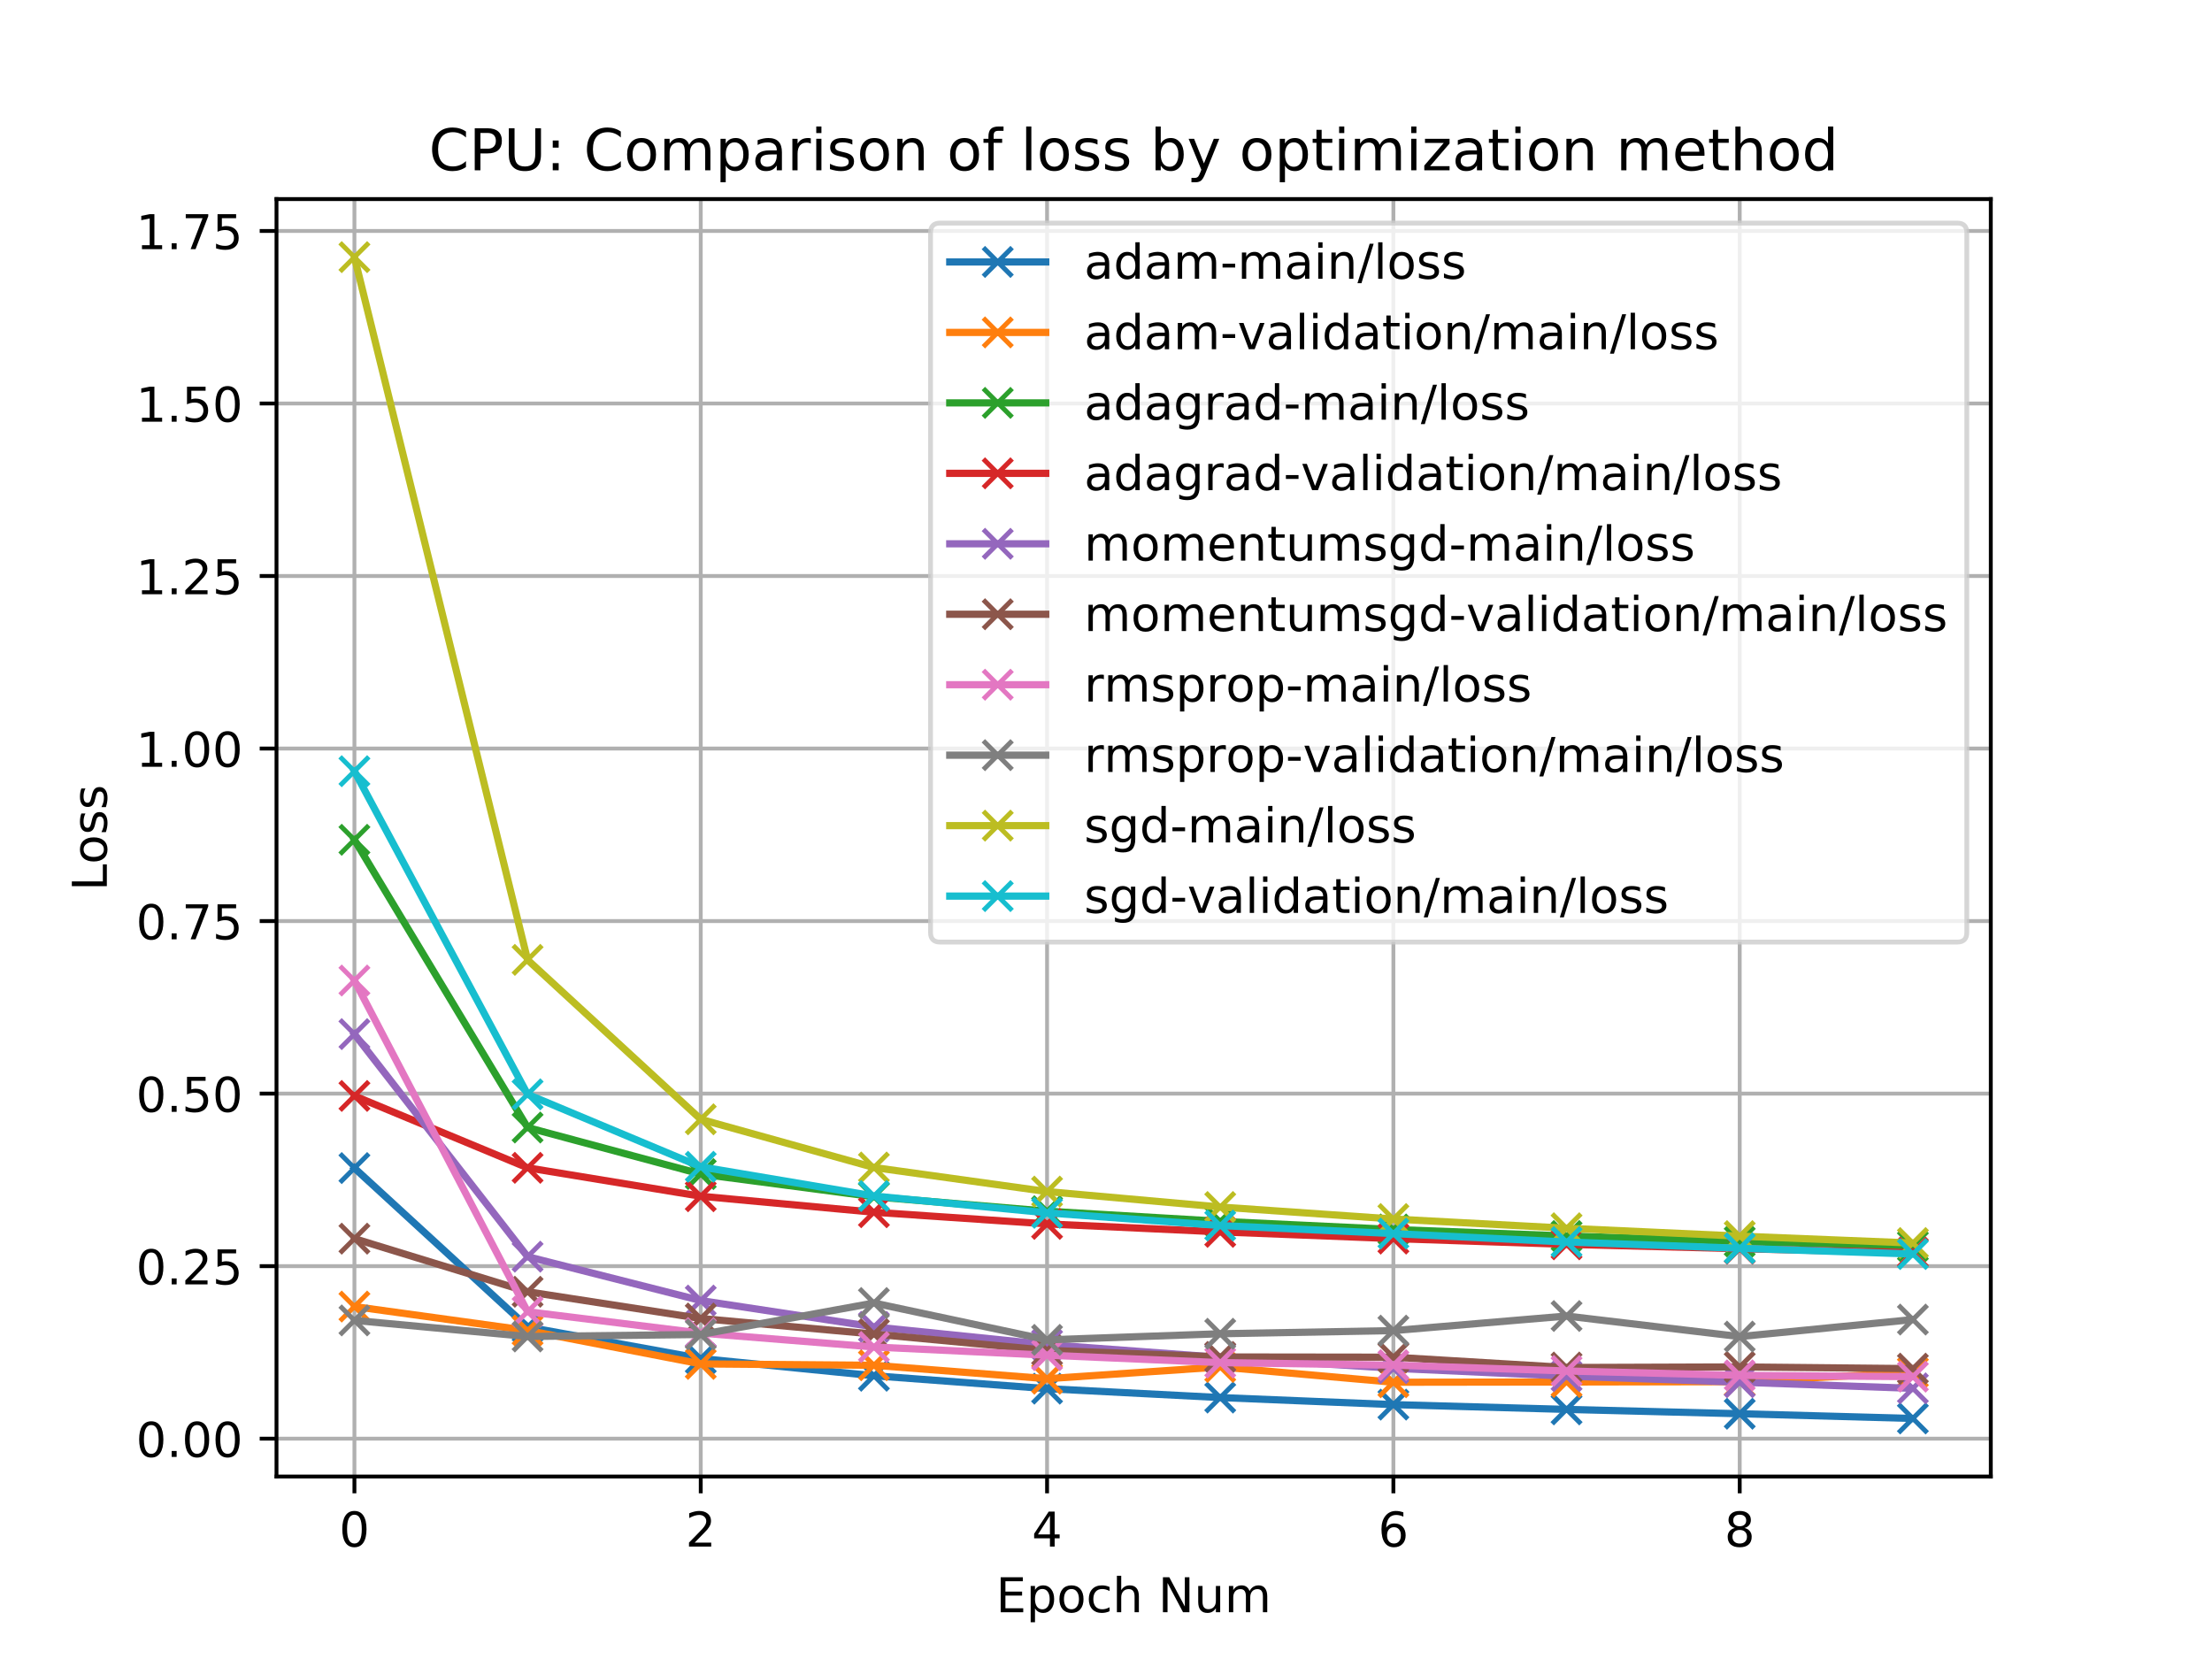 <?xml version="1.0" encoding="utf-8" standalone="no"?>
<!DOCTYPE svg PUBLIC "-//W3C//DTD SVG 1.1//EN"
  "http://www.w3.org/Graphics/SVG/1.1/DTD/svg11.dtd">
<!-- Created with matplotlib (https://matplotlib.org/) -->
<svg height="345.6pt" version="1.1" viewBox="0 0 460.8 345.6" width="460.8pt" xmlns="http://www.w3.org/2000/svg" xmlns:xlink="http://www.w3.org/1999/xlink">
 <defs>
  <style type="text/css">
*{stroke-linecap:butt;stroke-linejoin:round;}
  </style>
 </defs>
 <g id="figure_1">
  <g id="patch_1">
   <path d="M 0 345.6 
L 460.8 345.6 
L 460.8 0 
L 0 0 
z
" style="fill:#ffffff;"/>
  </g>
  <g id="axes_1">
   <g id="patch_2">
    <path d="M 57.6 307.584 
L 414.72 307.584 
L 414.72 41.472 
L 57.6 41.472 
z
" style="fill:#ffffff;"/>
   </g>
   <g id="matplotlib.axis_1">
    <g id="xtick_1">
     <g id="line2d_1">
      <path clip-path="url(#pa320464289)" d="M 73.833 307.584 
L 73.833 41.472 
" style="fill:none;stroke:#b0b0b0;stroke-linecap:square;stroke-width:0.8;"/>
     </g>
     <g id="line2d_2">
      <defs>
       <path d="M 0 0 
L 0 3.5 
" id="m02b7453b6d" style="stroke:#000000;stroke-width:0.8;"/>
      </defs>
      <g>
       <use style="stroke:#000000;stroke-width:0.8;" x="73.833" xlink:href="#m02b7453b6d" y="307.584"/>
      </g>
     </g>
     <g id="text_1">
      <!-- 0 -->
      <defs>
       <path d="M 31.781 66.406 
Q 24.172 66.406 20.328 58.906 
Q 16.5 51.422 16.5 36.375 
Q 16.5 21.391 20.328 13.891 
Q 24.172 6.391 31.781 6.391 
Q 39.453 6.391 43.281 13.891 
Q 47.125 21.391 47.125 36.375 
Q 47.125 51.422 43.281 58.906 
Q 39.453 66.406 31.781 66.406 
z
M 31.781 74.219 
Q 44.047 74.219 50.516 64.516 
Q 56.984 54.828 56.984 36.375 
Q 56.984 17.969 50.516 8.266 
Q 44.047 -1.422 31.781 -1.422 
Q 19.531 -1.422 13.062 8.266 
Q 6.594 17.969 6.594 36.375 
Q 6.594 54.828 13.062 64.516 
Q 19.531 74.219 31.781 74.219 
z
" id="DejaVuSans-48"/>
      </defs>
      <g transform="translate(70.651 322.182)scale(0.1 -0.1)">
       <use xlink:href="#DejaVuSans-48"/>
      </g>
     </g>
    </g>
    <g id="xtick_2">
     <g id="line2d_3">
      <path clip-path="url(#pa320464289)" d="M 145.978 307.584 
L 145.978 41.472 
" style="fill:none;stroke:#b0b0b0;stroke-linecap:square;stroke-width:0.8;"/>
     </g>
     <g id="line2d_4">
      <g>
       <use style="stroke:#000000;stroke-width:0.8;" x="145.978" xlink:href="#m02b7453b6d" y="307.584"/>
      </g>
     </g>
     <g id="text_2">
      <!-- 2 -->
      <defs>
       <path d="M 19.188 8.297 
L 53.609 8.297 
L 53.609 0 
L 7.328 0 
L 7.328 8.297 
Q 12.938 14.109 22.625 23.891 
Q 32.328 33.688 34.812 36.531 
Q 39.547 41.844 41.422 45.531 
Q 43.312 49.219 43.312 52.781 
Q 43.312 58.594 39.234 62.25 
Q 35.156 65.922 28.609 65.922 
Q 23.969 65.922 18.812 64.312 
Q 13.672 62.703 7.812 59.422 
L 7.812 69.391 
Q 13.766 71.781 18.938 73 
Q 24.125 74.219 28.422 74.219 
Q 39.75 74.219 46.484 68.547 
Q 53.219 62.891 53.219 53.422 
Q 53.219 48.922 51.531 44.891 
Q 49.859 40.875 45.406 35.406 
Q 44.188 33.984 37.641 27.219 
Q 31.109 20.453 19.188 8.297 
z
" id="DejaVuSans-50"/>
      </defs>
      <g transform="translate(142.797 322.182)scale(0.1 -0.1)">
       <use xlink:href="#DejaVuSans-50"/>
      </g>
     </g>
    </g>
    <g id="xtick_3">
     <g id="line2d_5">
      <path clip-path="url(#pa320464289)" d="M 218.124 307.584 
L 218.124 41.472 
" style="fill:none;stroke:#b0b0b0;stroke-linecap:square;stroke-width:0.8;"/>
     </g>
     <g id="line2d_6">
      <g>
       <use style="stroke:#000000;stroke-width:0.8;" x="218.124" xlink:href="#m02b7453b6d" y="307.584"/>
      </g>
     </g>
     <g id="text_3">
      <!-- 4 -->
      <defs>
       <path d="M 37.797 64.312 
L 12.891 25.391 
L 37.797 25.391 
z
M 35.203 72.906 
L 47.609 72.906 
L 47.609 25.391 
L 58.016 25.391 
L 58.016 17.188 
L 47.609 17.188 
L 47.609 0 
L 37.797 0 
L 37.797 17.188 
L 4.891 17.188 
L 4.891 26.703 
z
" id="DejaVuSans-52"/>
      </defs>
      <g transform="translate(214.942 322.182)scale(0.1 -0.1)">
       <use xlink:href="#DejaVuSans-52"/>
      </g>
     </g>
    </g>
    <g id="xtick_4">
     <g id="line2d_7">
      <path clip-path="url(#pa320464289)" d="M 290.269 307.584 
L 290.269 41.472 
" style="fill:none;stroke:#b0b0b0;stroke-linecap:square;stroke-width:0.8;"/>
     </g>
     <g id="line2d_8">
      <g>
       <use style="stroke:#000000;stroke-width:0.8;" x="290.269" xlink:href="#m02b7453b6d" y="307.584"/>
      </g>
     </g>
     <g id="text_4">
      <!-- 6 -->
      <defs>
       <path d="M 33.016 40.375 
Q 26.375 40.375 22.484 35.828 
Q 18.609 31.297 18.609 23.391 
Q 18.609 15.531 22.484 10.953 
Q 26.375 6.391 33.016 6.391 
Q 39.656 6.391 43.531 10.953 
Q 47.406 15.531 47.406 23.391 
Q 47.406 31.297 43.531 35.828 
Q 39.656 40.375 33.016 40.375 
z
M 52.594 71.297 
L 52.594 62.312 
Q 48.875 64.062 45.094 64.984 
Q 41.312 65.922 37.594 65.922 
Q 27.828 65.922 22.672 59.328 
Q 17.531 52.734 16.797 39.406 
Q 19.672 43.656 24.016 45.922 
Q 28.375 48.188 33.594 48.188 
Q 44.578 48.188 50.953 41.516 
Q 57.328 34.859 57.328 23.391 
Q 57.328 12.156 50.688 5.359 
Q 44.047 -1.422 33.016 -1.422 
Q 20.359 -1.422 13.672 8.266 
Q 6.984 17.969 6.984 36.375 
Q 6.984 53.656 15.188 63.938 
Q 23.391 74.219 37.203 74.219 
Q 40.922 74.219 44.703 73.484 
Q 48.484 72.75 52.594 71.297 
z
" id="DejaVuSans-54"/>
      </defs>
      <g transform="translate(287.088 322.182)scale(0.1 -0.1)">
       <use xlink:href="#DejaVuSans-54"/>
      </g>
     </g>
    </g>
    <g id="xtick_5">
     <g id="line2d_9">
      <path clip-path="url(#pa320464289)" d="M 362.415 307.584 
L 362.415 41.472 
" style="fill:none;stroke:#b0b0b0;stroke-linecap:square;stroke-width:0.8;"/>
     </g>
     <g id="line2d_10">
      <g>
       <use style="stroke:#000000;stroke-width:0.8;" x="362.415" xlink:href="#m02b7453b6d" y="307.584"/>
      </g>
     </g>
     <g id="text_5">
      <!-- 8 -->
      <defs>
       <path d="M 31.781 34.625 
Q 24.75 34.625 20.719 30.859 
Q 16.703 27.094 16.703 20.516 
Q 16.703 13.922 20.719 10.156 
Q 24.75 6.391 31.781 6.391 
Q 38.812 6.391 42.859 10.172 
Q 46.922 13.969 46.922 20.516 
Q 46.922 27.094 42.891 30.859 
Q 38.875 34.625 31.781 34.625 
z
M 21.922 38.812 
Q 15.578 40.375 12.031 44.719 
Q 8.5 49.078 8.5 55.328 
Q 8.5 64.062 14.719 69.141 
Q 20.953 74.219 31.781 74.219 
Q 42.672 74.219 48.875 69.141 
Q 55.078 64.062 55.078 55.328 
Q 55.078 49.078 51.531 44.719 
Q 48 40.375 41.703 38.812 
Q 48.828 37.156 52.797 32.312 
Q 56.781 27.484 56.781 20.516 
Q 56.781 9.906 50.312 4.234 
Q 43.844 -1.422 31.781 -1.422 
Q 19.734 -1.422 13.25 4.234 
Q 6.781 9.906 6.781 20.516 
Q 6.781 27.484 10.781 32.312 
Q 14.797 37.156 21.922 38.812 
z
M 18.312 54.391 
Q 18.312 48.734 21.844 45.562 
Q 25.391 42.391 31.781 42.391 
Q 38.141 42.391 41.719 45.562 
Q 45.312 48.734 45.312 54.391 
Q 45.312 60.062 41.719 63.234 
Q 38.141 66.406 31.781 66.406 
Q 25.391 66.406 21.844 63.234 
Q 18.312 60.062 18.312 54.391 
z
" id="DejaVuSans-56"/>
      </defs>
      <g transform="translate(359.233 322.182)scale(0.1 -0.1)">
       <use xlink:href="#DejaVuSans-56"/>
      </g>
     </g>
    </g>
    <g id="text_6">
     <!-- Epoch Num -->
     <defs>
      <path d="M 9.812 72.906 
L 55.906 72.906 
L 55.906 64.594 
L 19.672 64.594 
L 19.672 43.016 
L 54.391 43.016 
L 54.391 34.719 
L 19.672 34.719 
L 19.672 8.297 
L 56.781 8.297 
L 56.781 0 
L 9.812 0 
z
" id="DejaVuSans-69"/>
      <path d="M 18.109 8.203 
L 18.109 -20.797 
L 9.078 -20.797 
L 9.078 54.688 
L 18.109 54.688 
L 18.109 46.391 
Q 20.953 51.266 25.266 53.625 
Q 29.594 56 35.594 56 
Q 45.562 56 51.781 48.094 
Q 58.016 40.188 58.016 27.297 
Q 58.016 14.406 51.781 6.484 
Q 45.562 -1.422 35.594 -1.422 
Q 29.594 -1.422 25.266 0.953 
Q 20.953 3.328 18.109 8.203 
z
M 48.688 27.297 
Q 48.688 37.203 44.609 42.844 
Q 40.531 48.484 33.406 48.484 
Q 26.266 48.484 22.188 42.844 
Q 18.109 37.203 18.109 27.297 
Q 18.109 17.391 22.188 11.75 
Q 26.266 6.109 33.406 6.109 
Q 40.531 6.109 44.609 11.75 
Q 48.688 17.391 48.688 27.297 
z
" id="DejaVuSans-112"/>
      <path d="M 30.609 48.391 
Q 23.391 48.391 19.188 42.75 
Q 14.984 37.109 14.984 27.297 
Q 14.984 17.484 19.156 11.844 
Q 23.344 6.203 30.609 6.203 
Q 37.797 6.203 41.984 11.859 
Q 46.188 17.531 46.188 27.297 
Q 46.188 37.016 41.984 42.703 
Q 37.797 48.391 30.609 48.391 
z
M 30.609 56 
Q 42.328 56 49.016 48.375 
Q 55.719 40.766 55.719 27.297 
Q 55.719 13.875 49.016 6.219 
Q 42.328 -1.422 30.609 -1.422 
Q 18.844 -1.422 12.172 6.219 
Q 5.516 13.875 5.516 27.297 
Q 5.516 40.766 12.172 48.375 
Q 18.844 56 30.609 56 
z
" id="DejaVuSans-111"/>
      <path d="M 48.781 52.594 
L 48.781 44.188 
Q 44.969 46.297 41.141 47.344 
Q 37.312 48.391 33.406 48.391 
Q 24.656 48.391 19.812 42.844 
Q 14.984 37.312 14.984 27.297 
Q 14.984 17.281 19.812 11.734 
Q 24.656 6.203 33.406 6.203 
Q 37.312 6.203 41.141 7.25 
Q 44.969 8.297 48.781 10.406 
L 48.781 2.094 
Q 45.016 0.344 40.984 -0.531 
Q 36.969 -1.422 32.422 -1.422 
Q 20.062 -1.422 12.781 6.344 
Q 5.516 14.109 5.516 27.297 
Q 5.516 40.672 12.859 48.328 
Q 20.219 56 33.016 56 
Q 37.156 56 41.109 55.141 
Q 45.062 54.297 48.781 52.594 
z
" id="DejaVuSans-99"/>
      <path d="M 54.891 33.016 
L 54.891 0 
L 45.906 0 
L 45.906 32.719 
Q 45.906 40.484 42.875 44.328 
Q 39.844 48.188 33.797 48.188 
Q 26.516 48.188 22.312 43.547 
Q 18.109 38.922 18.109 30.906 
L 18.109 0 
L 9.078 0 
L 9.078 75.984 
L 18.109 75.984 
L 18.109 46.188 
Q 21.344 51.125 25.703 53.562 
Q 30.078 56 35.797 56 
Q 45.219 56 50.047 50.172 
Q 54.891 44.344 54.891 33.016 
z
" id="DejaVuSans-104"/>
      <path id="DejaVuSans-32"/>
      <path d="M 9.812 72.906 
L 23.094 72.906 
L 55.422 11.922 
L 55.422 72.906 
L 64.984 72.906 
L 64.984 0 
L 51.703 0 
L 19.391 60.984 
L 19.391 0 
L 9.812 0 
z
" id="DejaVuSans-78"/>
      <path d="M 8.5 21.578 
L 8.5 54.688 
L 17.484 54.688 
L 17.484 21.922 
Q 17.484 14.156 20.5 10.266 
Q 23.531 6.391 29.594 6.391 
Q 36.859 6.391 41.078 11.031 
Q 45.312 15.672 45.312 23.688 
L 45.312 54.688 
L 54.297 54.688 
L 54.297 0 
L 45.312 0 
L 45.312 8.406 
Q 42.047 3.422 37.719 1 
Q 33.406 -1.422 27.688 -1.422 
Q 18.266 -1.422 13.375 4.438 
Q 8.5 10.297 8.5 21.578 
z
M 31.109 56 
z
" id="DejaVuSans-117"/>
      <path d="M 52 44.188 
Q 55.375 50.25 60.062 53.125 
Q 64.75 56 71.094 56 
Q 79.641 56 84.281 50.016 
Q 88.922 44.047 88.922 33.016 
L 88.922 0 
L 79.891 0 
L 79.891 32.719 
Q 79.891 40.578 77.094 44.375 
Q 74.312 48.188 68.609 48.188 
Q 61.625 48.188 57.562 43.547 
Q 53.516 38.922 53.516 30.906 
L 53.516 0 
L 44.484 0 
L 44.484 32.719 
Q 44.484 40.625 41.703 44.406 
Q 38.922 48.188 33.109 48.188 
Q 26.219 48.188 22.156 43.531 
Q 18.109 38.875 18.109 30.906 
L 18.109 0 
L 9.078 0 
L 9.078 54.688 
L 18.109 54.688 
L 18.109 46.188 
Q 21.188 51.219 25.484 53.609 
Q 29.781 56 35.688 56 
Q 41.656 56 45.828 52.969 
Q 50 49.953 52 44.188 
z
" id="DejaVuSans-109"/>
     </defs>
     <g transform="translate(207.48 335.861)scale(0.1 -0.1)">
      <use xlink:href="#DejaVuSans-69"/>
      <use x="63.184" xlink:href="#DejaVuSans-112"/>
      <use x="126.66" xlink:href="#DejaVuSans-111"/>
      <use x="187.842" xlink:href="#DejaVuSans-99"/>
      <use x="242.822" xlink:href="#DejaVuSans-104"/>
      <use x="306.201" xlink:href="#DejaVuSans-32"/>
      <use x="337.988" xlink:href="#DejaVuSans-78"/>
      <use x="412.793" xlink:href="#DejaVuSans-117"/>
      <use x="476.172" xlink:href="#DejaVuSans-109"/>
     </g>
    </g>
   </g>
   <g id="matplotlib.axis_2">
    <g id="ytick_1">
     <g id="line2d_11">
      <path clip-path="url(#pa320464289)" d="M 57.6 299.703 
L 414.72 299.703 
" style="fill:none;stroke:#b0b0b0;stroke-linecap:square;stroke-width:0.8;"/>
     </g>
     <g id="line2d_12">
      <defs>
       <path d="M 0 0 
L -3.5 0 
" id="m5d52c29a71" style="stroke:#000000;stroke-width:0.8;"/>
      </defs>
      <g>
       <use style="stroke:#000000;stroke-width:0.8;" x="57.6" xlink:href="#m5d52c29a71" y="299.703"/>
      </g>
     </g>
     <g id="text_7">
      <!-- 0.00 -->
      <defs>
       <path d="M 10.688 12.406 
L 21 12.406 
L 21 0 
L 10.688 0 
z
" id="DejaVuSans-46"/>
      </defs>
      <g transform="translate(28.334 303.502)scale(0.1 -0.1)">
       <use xlink:href="#DejaVuSans-48"/>
       <use x="63.623" xlink:href="#DejaVuSans-46"/>
       <use x="95.41" xlink:href="#DejaVuSans-48"/>
       <use x="159.033" xlink:href="#DejaVuSans-48"/>
      </g>
     </g>
    </g>
    <g id="ytick_2">
     <g id="line2d_13">
      <path clip-path="url(#pa320464289)" d="M 57.6 263.761 
L 414.72 263.761 
" style="fill:none;stroke:#b0b0b0;stroke-linecap:square;stroke-width:0.8;"/>
     </g>
     <g id="line2d_14">
      <g>
       <use style="stroke:#000000;stroke-width:0.8;" x="57.6" xlink:href="#m5d52c29a71" y="263.761"/>
      </g>
     </g>
     <g id="text_8">
      <!-- 0.25 -->
      <defs>
       <path d="M 10.797 72.906 
L 49.516 72.906 
L 49.516 64.594 
L 19.828 64.594 
L 19.828 46.734 
Q 21.969 47.469 24.109 47.828 
Q 26.266 48.188 28.422 48.188 
Q 40.625 48.188 47.75 41.5 
Q 54.891 34.812 54.891 23.391 
Q 54.891 11.625 47.562 5.094 
Q 40.234 -1.422 26.906 -1.422 
Q 22.312 -1.422 17.547 -0.641 
Q 12.797 0.141 7.719 1.703 
L 7.719 11.625 
Q 12.109 9.234 16.797 8.062 
Q 21.484 6.891 26.703 6.891 
Q 35.156 6.891 40.078 11.328 
Q 45.016 15.766 45.016 23.391 
Q 45.016 31 40.078 35.438 
Q 35.156 39.891 26.703 39.891 
Q 22.75 39.891 18.812 39.016 
Q 14.891 38.141 10.797 36.281 
z
" id="DejaVuSans-53"/>
      </defs>
      <g transform="translate(28.334 267.56)scale(0.1 -0.1)">
       <use xlink:href="#DejaVuSans-48"/>
       <use x="63.623" xlink:href="#DejaVuSans-46"/>
       <use x="95.41" xlink:href="#DejaVuSans-50"/>
       <use x="159.033" xlink:href="#DejaVuSans-53"/>
      </g>
     </g>
    </g>
    <g id="ytick_3">
     <g id="line2d_15">
      <path clip-path="url(#pa320464289)" d="M 57.6 227.819 
L 414.72 227.819 
" style="fill:none;stroke:#b0b0b0;stroke-linecap:square;stroke-width:0.8;"/>
     </g>
     <g id="line2d_16">
      <g>
       <use style="stroke:#000000;stroke-width:0.8;" x="57.6" xlink:href="#m5d52c29a71" y="227.819"/>
      </g>
     </g>
     <g id="text_9">
      <!-- 0.50 -->
      <g transform="translate(28.334 231.618)scale(0.1 -0.1)">
       <use xlink:href="#DejaVuSans-48"/>
       <use x="63.623" xlink:href="#DejaVuSans-46"/>
       <use x="95.41" xlink:href="#DejaVuSans-53"/>
       <use x="159.033" xlink:href="#DejaVuSans-48"/>
      </g>
     </g>
    </g>
    <g id="ytick_4">
     <g id="line2d_17">
      <path clip-path="url(#pa320464289)" d="M 57.6 191.877 
L 414.72 191.877 
" style="fill:none;stroke:#b0b0b0;stroke-linecap:square;stroke-width:0.8;"/>
     </g>
     <g id="line2d_18">
      <g>
       <use style="stroke:#000000;stroke-width:0.8;" x="57.6" xlink:href="#m5d52c29a71" y="191.877"/>
      </g>
     </g>
     <g id="text_10">
      <!-- 0.75 -->
      <defs>
       <path d="M 8.203 72.906 
L 55.078 72.906 
L 55.078 68.703 
L 28.609 0 
L 18.312 0 
L 43.219 64.594 
L 8.203 64.594 
z
" id="DejaVuSans-55"/>
      </defs>
      <g transform="translate(28.334 195.676)scale(0.1 -0.1)">
       <use xlink:href="#DejaVuSans-48"/>
       <use x="63.623" xlink:href="#DejaVuSans-46"/>
       <use x="95.41" xlink:href="#DejaVuSans-55"/>
       <use x="159.033" xlink:href="#DejaVuSans-53"/>
      </g>
     </g>
    </g>
    <g id="ytick_5">
     <g id="line2d_19">
      <path clip-path="url(#pa320464289)" d="M 57.6 155.935 
L 414.72 155.935 
" style="fill:none;stroke:#b0b0b0;stroke-linecap:square;stroke-width:0.8;"/>
     </g>
     <g id="line2d_20">
      <g>
       <use style="stroke:#000000;stroke-width:0.8;" x="57.6" xlink:href="#m5d52c29a71" y="155.935"/>
      </g>
     </g>
     <g id="text_11">
      <!-- 1.00 -->
      <defs>
       <path d="M 12.406 8.297 
L 28.516 8.297 
L 28.516 63.922 
L 10.984 60.406 
L 10.984 69.391 
L 28.422 72.906 
L 38.281 72.906 
L 38.281 8.297 
L 54.391 8.297 
L 54.391 0 
L 12.406 0 
z
" id="DejaVuSans-49"/>
      </defs>
      <g transform="translate(28.334 159.734)scale(0.1 -0.1)">
       <use xlink:href="#DejaVuSans-49"/>
       <use x="63.623" xlink:href="#DejaVuSans-46"/>
       <use x="95.41" xlink:href="#DejaVuSans-48"/>
       <use x="159.033" xlink:href="#DejaVuSans-48"/>
      </g>
     </g>
    </g>
    <g id="ytick_6">
     <g id="line2d_21">
      <path clip-path="url(#pa320464289)" d="M 57.6 119.993 
L 414.72 119.993 
" style="fill:none;stroke:#b0b0b0;stroke-linecap:square;stroke-width:0.8;"/>
     </g>
     <g id="line2d_22">
      <g>
       <use style="stroke:#000000;stroke-width:0.8;" x="57.6" xlink:href="#m5d52c29a71" y="119.993"/>
      </g>
     </g>
     <g id="text_12">
      <!-- 1.25 -->
      <g transform="translate(28.334 123.792)scale(0.1 -0.1)">
       <use xlink:href="#DejaVuSans-49"/>
       <use x="63.623" xlink:href="#DejaVuSans-46"/>
       <use x="95.41" xlink:href="#DejaVuSans-50"/>
       <use x="159.033" xlink:href="#DejaVuSans-53"/>
      </g>
     </g>
    </g>
    <g id="ytick_7">
     <g id="line2d_23">
      <path clip-path="url(#pa320464289)" d="M 57.6 84.051 
L 414.72 84.051 
" style="fill:none;stroke:#b0b0b0;stroke-linecap:square;stroke-width:0.8;"/>
     </g>
     <g id="line2d_24">
      <g>
       <use style="stroke:#000000;stroke-width:0.8;" x="57.6" xlink:href="#m5d52c29a71" y="84.051"/>
      </g>
     </g>
     <g id="text_13">
      <!-- 1.50 -->
      <g transform="translate(28.334 87.851)scale(0.1 -0.1)">
       <use xlink:href="#DejaVuSans-49"/>
       <use x="63.623" xlink:href="#DejaVuSans-46"/>
       <use x="95.41" xlink:href="#DejaVuSans-53"/>
       <use x="159.033" xlink:href="#DejaVuSans-48"/>
      </g>
     </g>
    </g>
    <g id="ytick_8">
     <g id="line2d_25">
      <path clip-path="url(#pa320464289)" d="M 57.6 48.109 
L 414.72 48.109 
" style="fill:none;stroke:#b0b0b0;stroke-linecap:square;stroke-width:0.8;"/>
     </g>
     <g id="line2d_26">
      <g>
       <use style="stroke:#000000;stroke-width:0.8;" x="57.6" xlink:href="#m5d52c29a71" y="48.109"/>
      </g>
     </g>
     <g id="text_14">
      <!-- 1.75 -->
      <g transform="translate(28.334 51.909)scale(0.1 -0.1)">
       <use xlink:href="#DejaVuSans-49"/>
       <use x="63.623" xlink:href="#DejaVuSans-46"/>
       <use x="95.41" xlink:href="#DejaVuSans-55"/>
       <use x="159.033" xlink:href="#DejaVuSans-53"/>
      </g>
     </g>
    </g>
    <g id="text_15">
     <!-- Loss -->
     <defs>
      <path d="M 9.812 72.906 
L 19.672 72.906 
L 19.672 8.297 
L 55.172 8.297 
L 55.172 0 
L 9.812 0 
z
" id="DejaVuSans-76"/>
      <path d="M 44.281 53.078 
L 44.281 44.578 
Q 40.484 46.531 36.375 47.5 
Q 32.281 48.484 27.875 48.484 
Q 21.188 48.484 17.844 46.438 
Q 14.5 44.391 14.5 40.281 
Q 14.5 37.156 16.891 35.375 
Q 19.281 33.594 26.516 31.984 
L 29.594 31.297 
Q 39.156 29.25 43.188 25.516 
Q 47.219 21.781 47.219 15.094 
Q 47.219 7.469 41.188 3.016 
Q 35.156 -1.422 24.609 -1.422 
Q 20.219 -1.422 15.453 -0.562 
Q 10.688 0.297 5.422 2 
L 5.422 11.281 
Q 10.406 8.688 15.234 7.391 
Q 20.062 6.109 24.812 6.109 
Q 31.156 6.109 34.562 8.281 
Q 37.984 10.453 37.984 14.406 
Q 37.984 18.062 35.516 20.016 
Q 33.062 21.969 24.703 23.781 
L 21.578 24.516 
Q 13.234 26.266 9.516 29.906 
Q 5.812 33.547 5.812 39.891 
Q 5.812 47.609 11.281 51.797 
Q 16.75 56 26.812 56 
Q 31.781 56 36.172 55.266 
Q 40.578 54.547 44.281 53.078 
z
" id="DejaVuSans-115"/>
     </defs>
     <g transform="translate(22.255 185.582)rotate(-90)scale(0.1 -0.1)">
      <use xlink:href="#DejaVuSans-76"/>
      <use x="55.697" xlink:href="#DejaVuSans-111"/>
      <use x="116.879" xlink:href="#DejaVuSans-115"/>
      <use x="168.979" xlink:href="#DejaVuSans-115"/>
     </g>
    </g>
   </g>
   <g id="line2d_27">
    <path clip-path="url(#pa320464289)" d="M 73.833 243.334 
L 109.905 276.446 
L 145.978 283.006 
L 182.051 286.595 
L 218.124 289.282 
L 254.196 291.138 
L 290.269 292.607 
L 326.342 293.603 
L 362.415 294.506 
L 398.487 295.488 
" style="fill:none;stroke:#1f77b4;stroke-linecap:square;stroke-width:1.5;"/>
    <defs>
     <path d="M -3 3 
L 3 -3 
M -3 -3 
L 3 3 
" id="m2f79e8053c" style="stroke:#1f77b4;"/>
    </defs>
    <g clip-path="url(#pa320464289)">
     <use style="fill:#1f77b4;stroke:#1f77b4;" x="73.833" xlink:href="#m2f79e8053c" y="243.334"/>
     <use style="fill:#1f77b4;stroke:#1f77b4;" x="109.905" xlink:href="#m2f79e8053c" y="276.446"/>
     <use style="fill:#1f77b4;stroke:#1f77b4;" x="145.978" xlink:href="#m2f79e8053c" y="283.006"/>
     <use style="fill:#1f77b4;stroke:#1f77b4;" x="182.051" xlink:href="#m2f79e8053c" y="286.595"/>
     <use style="fill:#1f77b4;stroke:#1f77b4;" x="218.124" xlink:href="#m2f79e8053c" y="289.282"/>
     <use style="fill:#1f77b4;stroke:#1f77b4;" x="254.196" xlink:href="#m2f79e8053c" y="291.138"/>
     <use style="fill:#1f77b4;stroke:#1f77b4;" x="290.269" xlink:href="#m2f79e8053c" y="292.607"/>
     <use style="fill:#1f77b4;stroke:#1f77b4;" x="326.342" xlink:href="#m2f79e8053c" y="293.603"/>
     <use style="fill:#1f77b4;stroke:#1f77b4;" x="362.415" xlink:href="#m2f79e8053c" y="294.506"/>
     <use style="fill:#1f77b4;stroke:#1f77b4;" x="398.487" xlink:href="#m2f79e8053c" y="295.488"/>
    </g>
   </g>
   <g id="line2d_28">
    <path clip-path="url(#pa320464289)" d="M 73.833 272.182 
L 109.905 277.165 
L 145.978 284.125 
L 182.051 284.41 
L 218.124 287.209 
L 254.196 284.763 
L 290.269 287.947 
L 326.342 287.897 
L 362.415 287.829 
L 398.487 285.893 
" style="fill:none;stroke:#ff7f0e;stroke-linecap:square;stroke-width:1.5;"/>
    <defs>
     <path d="M -3 3 
L 3 -3 
M -3 -3 
L 3 3 
" id="m2ed2a99cc1" style="stroke:#ff7f0e;"/>
    </defs>
    <g clip-path="url(#pa320464289)">
     <use style="fill:#ff7f0e;stroke:#ff7f0e;" x="73.833" xlink:href="#m2ed2a99cc1" y="272.182"/>
     <use style="fill:#ff7f0e;stroke:#ff7f0e;" x="109.905" xlink:href="#m2ed2a99cc1" y="277.165"/>
     <use style="fill:#ff7f0e;stroke:#ff7f0e;" x="145.978" xlink:href="#m2ed2a99cc1" y="284.125"/>
     <use style="fill:#ff7f0e;stroke:#ff7f0e;" x="182.051" xlink:href="#m2ed2a99cc1" y="284.41"/>
     <use style="fill:#ff7f0e;stroke:#ff7f0e;" x="218.124" xlink:href="#m2ed2a99cc1" y="287.209"/>
     <use style="fill:#ff7f0e;stroke:#ff7f0e;" x="254.196" xlink:href="#m2ed2a99cc1" y="284.763"/>
     <use style="fill:#ff7f0e;stroke:#ff7f0e;" x="290.269" xlink:href="#m2ed2a99cc1" y="287.947"/>
     <use style="fill:#ff7f0e;stroke:#ff7f0e;" x="326.342" xlink:href="#m2ed2a99cc1" y="287.897"/>
     <use style="fill:#ff7f0e;stroke:#ff7f0e;" x="362.415" xlink:href="#m2ed2a99cc1" y="287.829"/>
     <use style="fill:#ff7f0e;stroke:#ff7f0e;" x="398.487" xlink:href="#m2ed2a99cc1" y="285.893"/>
    </g>
   </g>
   <g id="line2d_29">
    <path clip-path="url(#pa320464289)" d="M 73.833 174.944 
L 109.905 234.881 
L 145.978 244.573 
L 182.051 249.31 
L 218.124 252.313 
L 254.196 254.424 
L 290.269 256.124 
L 326.342 257.477 
L 362.415 258.627 
L 398.487 259.57 
" style="fill:none;stroke:#2ca02c;stroke-linecap:square;stroke-width:1.5;"/>
    <defs>
     <path d="M -3 3 
L 3 -3 
M -3 -3 
L 3 3 
" id="mecfd9f286d" style="stroke:#2ca02c;"/>
    </defs>
    <g clip-path="url(#pa320464289)">
     <use style="fill:#2ca02c;stroke:#2ca02c;" x="73.833" xlink:href="#mecfd9f286d" y="174.944"/>
     <use style="fill:#2ca02c;stroke:#2ca02c;" x="109.905" xlink:href="#mecfd9f286d" y="234.881"/>
     <use style="fill:#2ca02c;stroke:#2ca02c;" x="145.978" xlink:href="#mecfd9f286d" y="244.573"/>
     <use style="fill:#2ca02c;stroke:#2ca02c;" x="182.051" xlink:href="#mecfd9f286d" y="249.31"/>
     <use style="fill:#2ca02c;stroke:#2ca02c;" x="218.124" xlink:href="#mecfd9f286d" y="252.313"/>
     <use style="fill:#2ca02c;stroke:#2ca02c;" x="254.196" xlink:href="#mecfd9f286d" y="254.424"/>
     <use style="fill:#2ca02c;stroke:#2ca02c;" x="290.269" xlink:href="#mecfd9f286d" y="256.124"/>
     <use style="fill:#2ca02c;stroke:#2ca02c;" x="326.342" xlink:href="#mecfd9f286d" y="257.477"/>
     <use style="fill:#2ca02c;stroke:#2ca02c;" x="362.415" xlink:href="#mecfd9f286d" y="258.627"/>
     <use style="fill:#2ca02c;stroke:#2ca02c;" x="398.487" xlink:href="#mecfd9f286d" y="259.57"/>
    </g>
   </g>
   <g id="line2d_30">
    <path clip-path="url(#pa320464289)" d="M 73.833 228.3 
L 109.905 243.277 
L 145.978 249.198 
L 182.051 252.529 
L 218.124 254.967 
L 254.196 256.624 
L 290.269 258.023 
L 326.342 259.219 
L 362.415 260.133 
L 398.487 260.938 
" style="fill:none;stroke:#d62728;stroke-linecap:square;stroke-width:1.5;"/>
    <defs>
     <path d="M -3 3 
L 3 -3 
M -3 -3 
L 3 3 
" id="ma6d491b450" style="stroke:#d62728;"/>
    </defs>
    <g clip-path="url(#pa320464289)">
     <use style="fill:#d62728;stroke:#d62728;" x="73.833" xlink:href="#ma6d491b450" y="228.3"/>
     <use style="fill:#d62728;stroke:#d62728;" x="109.905" xlink:href="#ma6d491b450" y="243.277"/>
     <use style="fill:#d62728;stroke:#d62728;" x="145.978" xlink:href="#ma6d491b450" y="249.198"/>
     <use style="fill:#d62728;stroke:#d62728;" x="182.051" xlink:href="#ma6d491b450" y="252.529"/>
     <use style="fill:#d62728;stroke:#d62728;" x="218.124" xlink:href="#ma6d491b450" y="254.967"/>
     <use style="fill:#d62728;stroke:#d62728;" x="254.196" xlink:href="#ma6d491b450" y="256.624"/>
     <use style="fill:#d62728;stroke:#d62728;" x="290.269" xlink:href="#ma6d491b450" y="258.023"/>
     <use style="fill:#d62728;stroke:#d62728;" x="326.342" xlink:href="#ma6d491b450" y="259.219"/>
     <use style="fill:#d62728;stroke:#d62728;" x="362.415" xlink:href="#ma6d491b450" y="260.133"/>
     <use style="fill:#d62728;stroke:#d62728;" x="398.487" xlink:href="#ma6d491b450" y="260.938"/>
    </g>
   </g>
   <g id="line2d_31">
    <path clip-path="url(#pa320464289)" d="M 73.833 215.423 
L 109.905 261.785 
L 145.978 270.93 
L 182.051 276.413 
L 218.124 280.1 
L 254.196 282.77 
L 290.269 285.035 
L 326.342 286.679 
L 362.415 287.936 
L 398.487 289.221 
" style="fill:none;stroke:#9467bd;stroke-linecap:square;stroke-width:1.5;"/>
    <defs>
     <path d="M -3 3 
L 3 -3 
M -3 -3 
L 3 3 
" id="m30a97210c7" style="stroke:#9467bd;"/>
    </defs>
    <g clip-path="url(#pa320464289)">
     <use style="fill:#9467bd;stroke:#9467bd;" x="73.833" xlink:href="#m30a97210c7" y="215.423"/>
     <use style="fill:#9467bd;stroke:#9467bd;" x="109.905" xlink:href="#m30a97210c7" y="261.785"/>
     <use style="fill:#9467bd;stroke:#9467bd;" x="145.978" xlink:href="#m30a97210c7" y="270.93"/>
     <use style="fill:#9467bd;stroke:#9467bd;" x="182.051" xlink:href="#m30a97210c7" y="276.413"/>
     <use style="fill:#9467bd;stroke:#9467bd;" x="218.124" xlink:href="#m30a97210c7" y="280.1"/>
     <use style="fill:#9467bd;stroke:#9467bd;" x="254.196" xlink:href="#m30a97210c7" y="282.77"/>
     <use style="fill:#9467bd;stroke:#9467bd;" x="290.269" xlink:href="#m30a97210c7" y="285.035"/>
     <use style="fill:#9467bd;stroke:#9467bd;" x="326.342" xlink:href="#m30a97210c7" y="286.679"/>
     <use style="fill:#9467bd;stroke:#9467bd;" x="362.415" xlink:href="#m30a97210c7" y="287.936"/>
     <use style="fill:#9467bd;stroke:#9467bd;" x="398.487" xlink:href="#m30a97210c7" y="289.221"/>
    </g>
   </g>
   <g id="line2d_32">
    <path clip-path="url(#pa320464289)" d="M 73.833 258.035 
L 109.905 269.096 
L 145.978 274.665 
L 182.051 277.91 
L 218.124 281.303 
L 254.196 282.679 
L 290.269 282.725 
L 326.342 284.879 
L 362.415 284.755 
L 398.487 285.11 
" style="fill:none;stroke:#8c564b;stroke-linecap:square;stroke-width:1.5;"/>
    <defs>
     <path d="M -3 3 
L 3 -3 
M -3 -3 
L 3 3 
" id="me3ffcb7dea" style="stroke:#8c564b;"/>
    </defs>
    <g clip-path="url(#pa320464289)">
     <use style="fill:#8c564b;stroke:#8c564b;" x="73.833" xlink:href="#me3ffcb7dea" y="258.035"/>
     <use style="fill:#8c564b;stroke:#8c564b;" x="109.905" xlink:href="#me3ffcb7dea" y="269.096"/>
     <use style="fill:#8c564b;stroke:#8c564b;" x="145.978" xlink:href="#me3ffcb7dea" y="274.665"/>
     <use style="fill:#8c564b;stroke:#8c564b;" x="182.051" xlink:href="#me3ffcb7dea" y="277.91"/>
     <use style="fill:#8c564b;stroke:#8c564b;" x="218.124" xlink:href="#me3ffcb7dea" y="281.303"/>
     <use style="fill:#8c564b;stroke:#8c564b;" x="254.196" xlink:href="#me3ffcb7dea" y="282.679"/>
     <use style="fill:#8c564b;stroke:#8c564b;" x="290.269" xlink:href="#me3ffcb7dea" y="282.725"/>
     <use style="fill:#8c564b;stroke:#8c564b;" x="326.342" xlink:href="#me3ffcb7dea" y="284.879"/>
     <use style="fill:#8c564b;stroke:#8c564b;" x="362.415" xlink:href="#me3ffcb7dea" y="284.755"/>
     <use style="fill:#8c564b;stroke:#8c564b;" x="398.487" xlink:href="#me3ffcb7dea" y="285.11"/>
    </g>
   </g>
   <g id="line2d_33">
    <path clip-path="url(#pa320464289)" d="M 73.833 204.261 
L 109.905 273.252 
L 145.978 277.71 
L 182.051 280.605 
L 218.124 282.309 
L 254.196 283.86 
L 290.269 284.382 
L 326.342 285.597 
L 362.415 286.512 
L 398.487 286.783 
" style="fill:none;stroke:#e377c2;stroke-linecap:square;stroke-width:1.5;"/>
    <defs>
     <path d="M -3 3 
L 3 -3 
M -3 -3 
L 3 3 
" id="ma81ee3d731" style="stroke:#e377c2;"/>
    </defs>
    <g clip-path="url(#pa320464289)">
     <use style="fill:#e377c2;stroke:#e377c2;" x="73.833" xlink:href="#ma81ee3d731" y="204.261"/>
     <use style="fill:#e377c2;stroke:#e377c2;" x="109.905" xlink:href="#ma81ee3d731" y="273.252"/>
     <use style="fill:#e377c2;stroke:#e377c2;" x="145.978" xlink:href="#ma81ee3d731" y="277.71"/>
     <use style="fill:#e377c2;stroke:#e377c2;" x="182.051" xlink:href="#ma81ee3d731" y="280.605"/>
     <use style="fill:#e377c2;stroke:#e377c2;" x="218.124" xlink:href="#ma81ee3d731" y="282.309"/>
     <use style="fill:#e377c2;stroke:#e377c2;" x="254.196" xlink:href="#ma81ee3d731" y="283.86"/>
     <use style="fill:#e377c2;stroke:#e377c2;" x="290.269" xlink:href="#ma81ee3d731" y="284.382"/>
     <use style="fill:#e377c2;stroke:#e377c2;" x="326.342" xlink:href="#ma81ee3d731" y="285.597"/>
     <use style="fill:#e377c2;stroke:#e377c2;" x="362.415" xlink:href="#ma81ee3d731" y="286.512"/>
     <use style="fill:#e377c2;stroke:#e377c2;" x="398.487" xlink:href="#ma81ee3d731" y="286.783"/>
    </g>
   </g>
   <g id="line2d_34">
    <path clip-path="url(#pa320464289)" d="M 73.833 275.066 
L 109.905 278.416 
L 145.978 277.998 
L 182.051 271.44 
L 218.124 279.115 
L 254.196 277.845 
L 290.269 277.192 
L 326.342 274.151 
L 362.415 278.434 
L 398.487 274.889 
" style="fill:none;stroke:#7f7f7f;stroke-linecap:square;stroke-width:1.5;"/>
    <defs>
     <path d="M -3 3 
L 3 -3 
M -3 -3 
L 3 3 
" id="m04dd963a96" style="stroke:#7f7f7f;"/>
    </defs>
    <g clip-path="url(#pa320464289)">
     <use style="fill:#7f7f7f;stroke:#7f7f7f;" x="73.833" xlink:href="#m04dd963a96" y="275.066"/>
     <use style="fill:#7f7f7f;stroke:#7f7f7f;" x="109.905" xlink:href="#m04dd963a96" y="278.416"/>
     <use style="fill:#7f7f7f;stroke:#7f7f7f;" x="145.978" xlink:href="#m04dd963a96" y="277.998"/>
     <use style="fill:#7f7f7f;stroke:#7f7f7f;" x="182.051" xlink:href="#m04dd963a96" y="271.44"/>
     <use style="fill:#7f7f7f;stroke:#7f7f7f;" x="218.124" xlink:href="#m04dd963a96" y="279.115"/>
     <use style="fill:#7f7f7f;stroke:#7f7f7f;" x="254.196" xlink:href="#m04dd963a96" y="277.845"/>
     <use style="fill:#7f7f7f;stroke:#7f7f7f;" x="290.269" xlink:href="#m04dd963a96" y="277.192"/>
     <use style="fill:#7f7f7f;stroke:#7f7f7f;" x="326.342" xlink:href="#m04dd963a96" y="274.151"/>
     <use style="fill:#7f7f7f;stroke:#7f7f7f;" x="362.415" xlink:href="#m04dd963a96" y="278.434"/>
     <use style="fill:#7f7f7f;stroke:#7f7f7f;" x="398.487" xlink:href="#m04dd963a96" y="274.889"/>
    </g>
   </g>
   <g id="line2d_35">
    <path clip-path="url(#pa320464289)" d="M 73.833 53.568 
L 109.905 199.959 
L 145.978 233.173 
L 182.051 243.212 
L 218.124 248.231 
L 254.196 251.446 
L 290.269 253.944 
L 326.342 255.865 
L 362.415 257.507 
L 398.487 258.948 
" style="fill:none;stroke:#bcbd22;stroke-linecap:square;stroke-width:1.5;"/>
    <defs>
     <path d="M -3 3 
L 3 -3 
M -3 -3 
L 3 3 
" id="mdd4d1b6c8f" style="stroke:#bcbd22;"/>
    </defs>
    <g clip-path="url(#pa320464289)">
     <use style="fill:#bcbd22;stroke:#bcbd22;" x="73.833" xlink:href="#mdd4d1b6c8f" y="53.568"/>
     <use style="fill:#bcbd22;stroke:#bcbd22;" x="109.905" xlink:href="#mdd4d1b6c8f" y="199.959"/>
     <use style="fill:#bcbd22;stroke:#bcbd22;" x="145.978" xlink:href="#mdd4d1b6c8f" y="233.173"/>
     <use style="fill:#bcbd22;stroke:#bcbd22;" x="182.051" xlink:href="#mdd4d1b6c8f" y="243.212"/>
     <use style="fill:#bcbd22;stroke:#bcbd22;" x="218.124" xlink:href="#mdd4d1b6c8f" y="248.231"/>
     <use style="fill:#bcbd22;stroke:#bcbd22;" x="254.196" xlink:href="#mdd4d1b6c8f" y="251.446"/>
     <use style="fill:#bcbd22;stroke:#bcbd22;" x="290.269" xlink:href="#mdd4d1b6c8f" y="253.944"/>
     <use style="fill:#bcbd22;stroke:#bcbd22;" x="326.342" xlink:href="#mdd4d1b6c8f" y="255.865"/>
     <use style="fill:#bcbd22;stroke:#bcbd22;" x="362.415" xlink:href="#mdd4d1b6c8f" y="257.507"/>
     <use style="fill:#bcbd22;stroke:#bcbd22;" x="398.487" xlink:href="#mdd4d1b6c8f" y="258.948"/>
    </g>
   </g>
   <g id="line2d_36">
    <path clip-path="url(#pa320464289)" d="M 73.833 160.656 
L 109.905 227.969 
L 145.978 243.065 
L 182.051 249.149 
L 218.124 252.658 
L 254.196 255.305 
L 290.269 256.978 
L 326.342 258.732 
L 362.415 260.043 
L 398.487 261.241 
" style="fill:none;stroke:#17becf;stroke-linecap:square;stroke-width:1.5;"/>
    <defs>
     <path d="M -3 3 
L 3 -3 
M -3 -3 
L 3 3 
" id="m9be2d17f8f" style="stroke:#17becf;"/>
    </defs>
    <g clip-path="url(#pa320464289)">
     <use style="fill:#17becf;stroke:#17becf;" x="73.833" xlink:href="#m9be2d17f8f" y="160.656"/>
     <use style="fill:#17becf;stroke:#17becf;" x="109.905" xlink:href="#m9be2d17f8f" y="227.969"/>
     <use style="fill:#17becf;stroke:#17becf;" x="145.978" xlink:href="#m9be2d17f8f" y="243.065"/>
     <use style="fill:#17becf;stroke:#17becf;" x="182.051" xlink:href="#m9be2d17f8f" y="249.149"/>
     <use style="fill:#17becf;stroke:#17becf;" x="218.124" xlink:href="#m9be2d17f8f" y="252.658"/>
     <use style="fill:#17becf;stroke:#17becf;" x="254.196" xlink:href="#m9be2d17f8f" y="255.305"/>
     <use style="fill:#17becf;stroke:#17becf;" x="290.269" xlink:href="#m9be2d17f8f" y="256.978"/>
     <use style="fill:#17becf;stroke:#17becf;" x="326.342" xlink:href="#m9be2d17f8f" y="258.732"/>
     <use style="fill:#17becf;stroke:#17becf;" x="362.415" xlink:href="#m9be2d17f8f" y="260.043"/>
     <use style="fill:#17becf;stroke:#17becf;" x="398.487" xlink:href="#m9be2d17f8f" y="261.241"/>
    </g>
   </g>
   <g id="patch_3">
    <path d="M 57.6 307.584 
L 57.6 41.472 
" style="fill:none;stroke:#000000;stroke-linecap:square;stroke-linejoin:miter;stroke-width:0.8;"/>
   </g>
   <g id="patch_4">
    <path d="M 414.72 307.584 
L 414.72 41.472 
" style="fill:none;stroke:#000000;stroke-linecap:square;stroke-linejoin:miter;stroke-width:0.8;"/>
   </g>
   <g id="patch_5">
    <path d="M 57.6 307.584 
L 414.72 307.584 
" style="fill:none;stroke:#000000;stroke-linecap:square;stroke-linejoin:miter;stroke-width:0.8;"/>
   </g>
   <g id="patch_6">
    <path d="M 57.6 41.472 
L 414.72 41.472 
" style="fill:none;stroke:#000000;stroke-linecap:square;stroke-linejoin:miter;stroke-width:0.8;"/>
   </g>
   <g id="text_16">
    <!-- CPU: Comparison of loss by optimization method -->
    <defs>
     <path d="M 64.406 67.281 
L 64.406 56.891 
Q 59.422 61.531 53.781 63.812 
Q 48.141 66.109 41.797 66.109 
Q 29.297 66.109 22.656 58.469 
Q 16.016 50.828 16.016 36.375 
Q 16.016 21.969 22.656 14.328 
Q 29.297 6.688 41.797 6.688 
Q 48.141 6.688 53.781 8.984 
Q 59.422 11.281 64.406 15.922 
L 64.406 5.609 
Q 59.234 2.094 53.438 0.328 
Q 47.656 -1.422 41.219 -1.422 
Q 24.656 -1.422 15.125 8.703 
Q 5.609 18.844 5.609 36.375 
Q 5.609 53.953 15.125 64.078 
Q 24.656 74.219 41.219 74.219 
Q 47.75 74.219 53.531 72.484 
Q 59.328 70.75 64.406 67.281 
z
" id="DejaVuSans-67"/>
     <path d="M 19.672 64.797 
L 19.672 37.406 
L 32.078 37.406 
Q 38.969 37.406 42.719 40.969 
Q 46.484 44.531 46.484 51.125 
Q 46.484 57.672 42.719 61.234 
Q 38.969 64.797 32.078 64.797 
z
M 9.812 72.906 
L 32.078 72.906 
Q 44.344 72.906 50.609 67.359 
Q 56.891 61.812 56.891 51.125 
Q 56.891 40.328 50.609 34.812 
Q 44.344 29.297 32.078 29.297 
L 19.672 29.297 
L 19.672 0 
L 9.812 0 
z
" id="DejaVuSans-80"/>
     <path d="M 8.688 72.906 
L 18.609 72.906 
L 18.609 28.609 
Q 18.609 16.891 22.844 11.734 
Q 27.094 6.594 36.625 6.594 
Q 46.094 6.594 50.344 11.734 
Q 54.594 16.891 54.594 28.609 
L 54.594 72.906 
L 64.5 72.906 
L 64.5 27.391 
Q 64.5 13.141 57.438 5.859 
Q 50.391 -1.422 36.625 -1.422 
Q 22.797 -1.422 15.734 5.859 
Q 8.688 13.141 8.688 27.391 
z
" id="DejaVuSans-85"/>
     <path d="M 11.719 12.406 
L 22.016 12.406 
L 22.016 0 
L 11.719 0 
z
M 11.719 51.703 
L 22.016 51.703 
L 22.016 39.312 
L 11.719 39.312 
z
" id="DejaVuSans-58"/>
     <path d="M 34.281 27.484 
Q 23.391 27.484 19.188 25 
Q 14.984 22.516 14.984 16.5 
Q 14.984 11.719 18.141 8.906 
Q 21.297 6.109 26.703 6.109 
Q 34.188 6.109 38.703 11.406 
Q 43.219 16.703 43.219 25.484 
L 43.219 27.484 
z
M 52.203 31.203 
L 52.203 0 
L 43.219 0 
L 43.219 8.297 
Q 40.141 3.328 35.547 0.953 
Q 30.953 -1.422 24.312 -1.422 
Q 15.922 -1.422 10.953 3.297 
Q 6 8.016 6 15.922 
Q 6 25.141 12.172 29.828 
Q 18.359 34.516 30.609 34.516 
L 43.219 34.516 
L 43.219 35.406 
Q 43.219 41.609 39.141 45 
Q 35.062 48.391 27.688 48.391 
Q 23 48.391 18.547 47.266 
Q 14.109 46.141 10.016 43.891 
L 10.016 52.203 
Q 14.938 54.109 19.578 55.047 
Q 24.219 56 28.609 56 
Q 40.484 56 46.344 49.844 
Q 52.203 43.703 52.203 31.203 
z
" id="DejaVuSans-97"/>
     <path d="M 41.109 46.297 
Q 39.594 47.172 37.812 47.578 
Q 36.031 48 33.891 48 
Q 26.266 48 22.188 43.047 
Q 18.109 38.094 18.109 28.812 
L 18.109 0 
L 9.078 0 
L 9.078 54.688 
L 18.109 54.688 
L 18.109 46.188 
Q 20.953 51.172 25.484 53.578 
Q 30.031 56 36.531 56 
Q 37.453 56 38.578 55.875 
Q 39.703 55.766 41.062 55.516 
z
" id="DejaVuSans-114"/>
     <path d="M 9.422 54.688 
L 18.406 54.688 
L 18.406 0 
L 9.422 0 
z
M 9.422 75.984 
L 18.406 75.984 
L 18.406 64.594 
L 9.422 64.594 
z
" id="DejaVuSans-105"/>
     <path d="M 54.891 33.016 
L 54.891 0 
L 45.906 0 
L 45.906 32.719 
Q 45.906 40.484 42.875 44.328 
Q 39.844 48.188 33.797 48.188 
Q 26.516 48.188 22.312 43.547 
Q 18.109 38.922 18.109 30.906 
L 18.109 0 
L 9.078 0 
L 9.078 54.688 
L 18.109 54.688 
L 18.109 46.188 
Q 21.344 51.125 25.703 53.562 
Q 30.078 56 35.797 56 
Q 45.219 56 50.047 50.172 
Q 54.891 44.344 54.891 33.016 
z
" id="DejaVuSans-110"/>
     <path d="M 37.109 75.984 
L 37.109 68.5 
L 28.516 68.5 
Q 23.688 68.5 21.797 66.547 
Q 19.922 64.594 19.922 59.516 
L 19.922 54.688 
L 34.719 54.688 
L 34.719 47.703 
L 19.922 47.703 
L 19.922 0 
L 10.891 0 
L 10.891 47.703 
L 2.297 47.703 
L 2.297 54.688 
L 10.891 54.688 
L 10.891 58.5 
Q 10.891 67.625 15.141 71.797 
Q 19.391 75.984 28.609 75.984 
z
" id="DejaVuSans-102"/>
     <path d="M 9.422 75.984 
L 18.406 75.984 
L 18.406 0 
L 9.422 0 
z
" id="DejaVuSans-108"/>
     <path d="M 48.688 27.297 
Q 48.688 37.203 44.609 42.844 
Q 40.531 48.484 33.406 48.484 
Q 26.266 48.484 22.188 42.844 
Q 18.109 37.203 18.109 27.297 
Q 18.109 17.391 22.188 11.75 
Q 26.266 6.109 33.406 6.109 
Q 40.531 6.109 44.609 11.75 
Q 48.688 17.391 48.688 27.297 
z
M 18.109 46.391 
Q 20.953 51.266 25.266 53.625 
Q 29.594 56 35.594 56 
Q 45.562 56 51.781 48.094 
Q 58.016 40.188 58.016 27.297 
Q 58.016 14.406 51.781 6.484 
Q 45.562 -1.422 35.594 -1.422 
Q 29.594 -1.422 25.266 0.953 
Q 20.953 3.328 18.109 8.203 
L 18.109 0 
L 9.078 0 
L 9.078 75.984 
L 18.109 75.984 
z
" id="DejaVuSans-98"/>
     <path d="M 32.172 -5.078 
Q 28.375 -14.844 24.75 -17.812 
Q 21.141 -20.797 15.094 -20.797 
L 7.906 -20.797 
L 7.906 -13.281 
L 13.188 -13.281 
Q 16.891 -13.281 18.938 -11.516 
Q 21 -9.766 23.484 -3.219 
L 25.094 0.875 
L 2.984 54.688 
L 12.5 54.688 
L 29.594 11.922 
L 46.688 54.688 
L 56.203 54.688 
z
" id="DejaVuSans-121"/>
     <path d="M 18.312 70.219 
L 18.312 54.688 
L 36.812 54.688 
L 36.812 47.703 
L 18.312 47.703 
L 18.312 18.016 
Q 18.312 11.328 20.141 9.422 
Q 21.969 7.516 27.594 7.516 
L 36.812 7.516 
L 36.812 0 
L 27.594 0 
Q 17.188 0 13.234 3.875 
Q 9.281 7.766 9.281 18.016 
L 9.281 47.703 
L 2.688 47.703 
L 2.688 54.688 
L 9.281 54.688 
L 9.281 70.219 
z
" id="DejaVuSans-116"/>
     <path d="M 5.516 54.688 
L 48.188 54.688 
L 48.188 46.484 
L 14.406 7.172 
L 48.188 7.172 
L 48.188 0 
L 4.297 0 
L 4.297 8.203 
L 38.094 47.516 
L 5.516 47.516 
z
" id="DejaVuSans-122"/>
     <path d="M 56.203 29.594 
L 56.203 25.203 
L 14.891 25.203 
Q 15.484 15.922 20.484 11.062 
Q 25.484 6.203 34.422 6.203 
Q 39.594 6.203 44.453 7.469 
Q 49.312 8.734 54.109 11.281 
L 54.109 2.781 
Q 49.266 0.734 44.188 -0.344 
Q 39.109 -1.422 33.891 -1.422 
Q 20.797 -1.422 13.156 6.188 
Q 5.516 13.812 5.516 26.812 
Q 5.516 40.234 12.766 48.109 
Q 20.016 56 32.328 56 
Q 43.359 56 49.781 48.891 
Q 56.203 41.797 56.203 29.594 
z
M 47.219 32.234 
Q 47.125 39.594 43.094 43.984 
Q 39.062 48.391 32.422 48.391 
Q 24.906 48.391 20.391 44.141 
Q 15.875 39.891 15.188 32.172 
z
" id="DejaVuSans-101"/>
     <path d="M 45.406 46.391 
L 45.406 75.984 
L 54.391 75.984 
L 54.391 0 
L 45.406 0 
L 45.406 8.203 
Q 42.578 3.328 38.25 0.953 
Q 33.938 -1.422 27.875 -1.422 
Q 17.969 -1.422 11.734 6.484 
Q 5.516 14.406 5.516 27.297 
Q 5.516 40.188 11.734 48.094 
Q 17.969 56 27.875 56 
Q 33.938 56 38.25 53.625 
Q 42.578 51.266 45.406 46.391 
z
M 14.797 27.297 
Q 14.797 17.391 18.875 11.75 
Q 22.953 6.109 30.078 6.109 
Q 37.203 6.109 41.297 11.75 
Q 45.406 17.391 45.406 27.297 
Q 45.406 37.203 41.297 42.844 
Q 37.203 48.484 30.078 48.484 
Q 22.953 48.484 18.875 42.844 
Q 14.797 37.203 14.797 27.297 
z
" id="DejaVuSans-100"/>
    </defs>
    <g transform="translate(89.341 35.472)scale(0.12 -0.12)">
     <use xlink:href="#DejaVuSans-67"/>
     <use x="69.824" xlink:href="#DejaVuSans-80"/>
     <use x="130.127" xlink:href="#DejaVuSans-85"/>
     <use x="203.32" xlink:href="#DejaVuSans-58"/>
     <use x="237.012" xlink:href="#DejaVuSans-32"/>
     <use x="268.799" xlink:href="#DejaVuSans-67"/>
     <use x="338.623" xlink:href="#DejaVuSans-111"/>
     <use x="399.805" xlink:href="#DejaVuSans-109"/>
     <use x="497.217" xlink:href="#DejaVuSans-112"/>
     <use x="560.693" xlink:href="#DejaVuSans-97"/>
     <use x="621.973" xlink:href="#DejaVuSans-114"/>
     <use x="663.086" xlink:href="#DejaVuSans-105"/>
     <use x="690.869" xlink:href="#DejaVuSans-115"/>
     <use x="742.969" xlink:href="#DejaVuSans-111"/>
     <use x="804.15" xlink:href="#DejaVuSans-110"/>
     <use x="867.529" xlink:href="#DejaVuSans-32"/>
     <use x="899.316" xlink:href="#DejaVuSans-111"/>
     <use x="960.498" xlink:href="#DejaVuSans-102"/>
     <use x="995.703" xlink:href="#DejaVuSans-32"/>
     <use x="1027.49" xlink:href="#DejaVuSans-108"/>
     <use x="1055.273" xlink:href="#DejaVuSans-111"/>
     <use x="1116.455" xlink:href="#DejaVuSans-115"/>
     <use x="1168.555" xlink:href="#DejaVuSans-115"/>
     <use x="1220.654" xlink:href="#DejaVuSans-32"/>
     <use x="1252.441" xlink:href="#DejaVuSans-98"/>
     <use x="1315.918" xlink:href="#DejaVuSans-121"/>
     <use x="1375.098" xlink:href="#DejaVuSans-32"/>
     <use x="1406.885" xlink:href="#DejaVuSans-111"/>
     <use x="1468.066" xlink:href="#DejaVuSans-112"/>
     <use x="1531.543" xlink:href="#DejaVuSans-116"/>
     <use x="1570.752" xlink:href="#DejaVuSans-105"/>
     <use x="1598.535" xlink:href="#DejaVuSans-109"/>
     <use x="1695.947" xlink:href="#DejaVuSans-105"/>
     <use x="1723.73" xlink:href="#DejaVuSans-122"/>
     <use x="1776.221" xlink:href="#DejaVuSans-97"/>
     <use x="1837.5" xlink:href="#DejaVuSans-116"/>
     <use x="1876.709" xlink:href="#DejaVuSans-105"/>
     <use x="1904.492" xlink:href="#DejaVuSans-111"/>
     <use x="1965.674" xlink:href="#DejaVuSans-110"/>
     <use x="2029.053" xlink:href="#DejaVuSans-32"/>
     <use x="2060.84" xlink:href="#DejaVuSans-109"/>
     <use x="2158.252" xlink:href="#DejaVuSans-101"/>
     <use x="2219.775" xlink:href="#DejaVuSans-116"/>
     <use x="2258.984" xlink:href="#DejaVuSans-104"/>
     <use x="2322.363" xlink:href="#DejaVuSans-111"/>
     <use x="2383.545" xlink:href="#DejaVuSans-100"/>
    </g>
   </g>
   <g id="legend_1">
    <g id="patch_7">
     <path d="M 195.848 196.253 
L 407.72 196.253 
Q 409.72 196.253 409.72 194.253 
L 409.72 48.472 
Q 409.72 46.472 407.72 46.472 
L 195.848 46.472 
Q 193.848 46.472 193.848 48.472 
L 193.848 194.253 
Q 193.848 196.253 195.848 196.253 
z
" style="fill:#ffffff;opacity:0.8;stroke:#cccccc;stroke-linejoin:miter;"/>
    </g>
    <g id="line2d_37">
     <path d="M 197.848 54.57 
L 217.848 54.57 
" style="fill:none;stroke:#1f77b4;stroke-linecap:square;stroke-width:1.5;"/>
    </g>
    <g id="line2d_38">
     <g>
      <use style="fill:#1f77b4;stroke:#1f77b4;" x="207.848" xlink:href="#m2f79e8053c" y="54.57"/>
     </g>
    </g>
    <g id="text_17">
     <!-- adam-main/loss -->
     <defs>
      <path d="M 4.891 31.391 
L 31.203 31.391 
L 31.203 23.391 
L 4.891 23.391 
z
" id="DejaVuSans-45"/>
      <path d="M 25.391 72.906 
L 33.688 72.906 
L 8.297 -9.281 
L 0 -9.281 
z
" id="DejaVuSans-47"/>
     </defs>
     <g transform="translate(225.848 58.07)scale(0.1 -0.1)">
      <use xlink:href="#DejaVuSans-97"/>
      <use x="61.279" xlink:href="#DejaVuSans-100"/>
      <use x="124.756" xlink:href="#DejaVuSans-97"/>
      <use x="186.035" xlink:href="#DejaVuSans-109"/>
      <use x="283.447" xlink:href="#DejaVuSans-45"/>
      <use x="319.531" xlink:href="#DejaVuSans-109"/>
      <use x="416.943" xlink:href="#DejaVuSans-97"/>
      <use x="478.223" xlink:href="#DejaVuSans-105"/>
      <use x="506.006" xlink:href="#DejaVuSans-110"/>
      <use x="569.385" xlink:href="#DejaVuSans-47"/>
      <use x="603.076" xlink:href="#DejaVuSans-108"/>
      <use x="630.859" xlink:href="#DejaVuSans-111"/>
      <use x="692.041" xlink:href="#DejaVuSans-115"/>
      <use x="744.141" xlink:href="#DejaVuSans-115"/>
     </g>
    </g>
    <g id="line2d_39">
     <path d="M 197.848 69.249 
L 217.848 69.249 
" style="fill:none;stroke:#ff7f0e;stroke-linecap:square;stroke-width:1.5;"/>
    </g>
    <g id="line2d_40">
     <g>
      <use style="fill:#ff7f0e;stroke:#ff7f0e;" x="207.848" xlink:href="#m2ed2a99cc1" y="69.249"/>
     </g>
    </g>
    <g id="text_18">
     <!-- adam-validation/main/loss -->
     <defs>
      <path d="M 2.984 54.688 
L 12.5 54.688 
L 29.594 8.797 
L 46.688 54.688 
L 56.203 54.688 
L 35.688 0 
L 23.484 0 
z
" id="DejaVuSans-118"/>
     </defs>
     <g transform="translate(225.848 72.749)scale(0.1 -0.1)">
      <use xlink:href="#DejaVuSans-97"/>
      <use x="61.279" xlink:href="#DejaVuSans-100"/>
      <use x="124.756" xlink:href="#DejaVuSans-97"/>
      <use x="186.035" xlink:href="#DejaVuSans-109"/>
      <use x="283.447" xlink:href="#DejaVuSans-45"/>
      <use x="319.5" xlink:href="#DejaVuSans-118"/>
      <use x="378.68" xlink:href="#DejaVuSans-97"/>
      <use x="439.959" xlink:href="#DejaVuSans-108"/>
      <use x="467.742" xlink:href="#DejaVuSans-105"/>
      <use x="495.525" xlink:href="#DejaVuSans-100"/>
      <use x="559.002" xlink:href="#DejaVuSans-97"/>
      <use x="620.281" xlink:href="#DejaVuSans-116"/>
      <use x="659.49" xlink:href="#DejaVuSans-105"/>
      <use x="687.273" xlink:href="#DejaVuSans-111"/>
      <use x="748.455" xlink:href="#DejaVuSans-110"/>
      <use x="811.834" xlink:href="#DejaVuSans-47"/>
      <use x="845.525" xlink:href="#DejaVuSans-109"/>
      <use x="942.938" xlink:href="#DejaVuSans-97"/>
      <use x="1004.217" xlink:href="#DejaVuSans-105"/>
      <use x="1032" xlink:href="#DejaVuSans-110"/>
      <use x="1095.379" xlink:href="#DejaVuSans-47"/>
      <use x="1129.07" xlink:href="#DejaVuSans-108"/>
      <use x="1156.854" xlink:href="#DejaVuSans-111"/>
      <use x="1218.035" xlink:href="#DejaVuSans-115"/>
      <use x="1270.135" xlink:href="#DejaVuSans-115"/>
     </g>
    </g>
    <g id="line2d_41">
     <path d="M 197.848 83.927 
L 217.848 83.927 
" style="fill:none;stroke:#2ca02c;stroke-linecap:square;stroke-width:1.5;"/>
    </g>
    <g id="line2d_42">
     <g>
      <use style="fill:#2ca02c;stroke:#2ca02c;" x="207.848" xlink:href="#mecfd9f286d" y="83.927"/>
     </g>
    </g>
    <g id="text_19">
     <!-- adagrad-main/loss -->
     <defs>
      <path d="M 45.406 27.984 
Q 45.406 37.75 41.375 43.109 
Q 37.359 48.484 30.078 48.484 
Q 22.859 48.484 18.828 43.109 
Q 14.797 37.75 14.797 27.984 
Q 14.797 18.266 18.828 12.891 
Q 22.859 7.516 30.078 7.516 
Q 37.359 7.516 41.375 12.891 
Q 45.406 18.266 45.406 27.984 
z
M 54.391 6.781 
Q 54.391 -7.172 48.188 -13.984 
Q 42 -20.797 29.203 -20.797 
Q 24.469 -20.797 20.266 -20.094 
Q 16.062 -19.391 12.109 -17.922 
L 12.109 -9.188 
Q 16.062 -11.328 19.922 -12.344 
Q 23.781 -13.375 27.781 -13.375 
Q 36.625 -13.375 41.016 -8.766 
Q 45.406 -4.156 45.406 5.172 
L 45.406 9.625 
Q 42.625 4.781 38.281 2.391 
Q 33.938 0 27.875 0 
Q 17.828 0 11.672 7.656 
Q 5.516 15.328 5.516 27.984 
Q 5.516 40.672 11.672 48.328 
Q 17.828 56 27.875 56 
Q 33.938 56 38.281 53.609 
Q 42.625 51.219 45.406 46.391 
L 45.406 54.688 
L 54.391 54.688 
z
" id="DejaVuSans-103"/>
     </defs>
     <g transform="translate(225.848 87.427)scale(0.1 -0.1)">
      <use xlink:href="#DejaVuSans-97"/>
      <use x="61.279" xlink:href="#DejaVuSans-100"/>
      <use x="124.756" xlink:href="#DejaVuSans-97"/>
      <use x="186.035" xlink:href="#DejaVuSans-103"/>
      <use x="249.512" xlink:href="#DejaVuSans-114"/>
      <use x="290.625" xlink:href="#DejaVuSans-97"/>
      <use x="351.904" xlink:href="#DejaVuSans-100"/>
      <use x="415.381" xlink:href="#DejaVuSans-45"/>
      <use x="451.465" xlink:href="#DejaVuSans-109"/>
      <use x="548.877" xlink:href="#DejaVuSans-97"/>
      <use x="610.156" xlink:href="#DejaVuSans-105"/>
      <use x="637.939" xlink:href="#DejaVuSans-110"/>
      <use x="701.318" xlink:href="#DejaVuSans-47"/>
      <use x="735.01" xlink:href="#DejaVuSans-108"/>
      <use x="762.793" xlink:href="#DejaVuSans-111"/>
      <use x="823.975" xlink:href="#DejaVuSans-115"/>
      <use x="876.074" xlink:href="#DejaVuSans-115"/>
     </g>
    </g>
    <g id="line2d_43">
     <path d="M 197.848 98.605 
L 217.848 98.605 
" style="fill:none;stroke:#d62728;stroke-linecap:square;stroke-width:1.5;"/>
    </g>
    <g id="line2d_44">
     <g>
      <use style="fill:#d62728;stroke:#d62728;" x="207.848" xlink:href="#ma6d491b450" y="98.605"/>
     </g>
    </g>
    <g id="text_20">
     <!-- adagrad-validation/main/loss -->
     <g transform="translate(225.848 102.105)scale(0.1 -0.1)">
      <use xlink:href="#DejaVuSans-97"/>
      <use x="61.279" xlink:href="#DejaVuSans-100"/>
      <use x="124.756" xlink:href="#DejaVuSans-97"/>
      <use x="186.035" xlink:href="#DejaVuSans-103"/>
      <use x="249.512" xlink:href="#DejaVuSans-114"/>
      <use x="290.625" xlink:href="#DejaVuSans-97"/>
      <use x="351.904" xlink:href="#DejaVuSans-100"/>
      <use x="415.381" xlink:href="#DejaVuSans-45"/>
      <use x="451.434" xlink:href="#DejaVuSans-118"/>
      <use x="510.613" xlink:href="#DejaVuSans-97"/>
      <use x="571.893" xlink:href="#DejaVuSans-108"/>
      <use x="599.676" xlink:href="#DejaVuSans-105"/>
      <use x="627.459" xlink:href="#DejaVuSans-100"/>
      <use x="690.936" xlink:href="#DejaVuSans-97"/>
      <use x="752.215" xlink:href="#DejaVuSans-116"/>
      <use x="791.424" xlink:href="#DejaVuSans-105"/>
      <use x="819.207" xlink:href="#DejaVuSans-111"/>
      <use x="880.389" xlink:href="#DejaVuSans-110"/>
      <use x="943.768" xlink:href="#DejaVuSans-47"/>
      <use x="977.459" xlink:href="#DejaVuSans-109"/>
      <use x="1074.871" xlink:href="#DejaVuSans-97"/>
      <use x="1136.15" xlink:href="#DejaVuSans-105"/>
      <use x="1163.934" xlink:href="#DejaVuSans-110"/>
      <use x="1227.312" xlink:href="#DejaVuSans-47"/>
      <use x="1261.004" xlink:href="#DejaVuSans-108"/>
      <use x="1288.787" xlink:href="#DejaVuSans-111"/>
      <use x="1349.969" xlink:href="#DejaVuSans-115"/>
      <use x="1402.068" xlink:href="#DejaVuSans-115"/>
     </g>
    </g>
    <g id="line2d_45">
     <path d="M 197.848 113.283 
L 217.848 113.283 
" style="fill:none;stroke:#9467bd;stroke-linecap:square;stroke-width:1.5;"/>
    </g>
    <g id="line2d_46">
     <g>
      <use style="fill:#9467bd;stroke:#9467bd;" x="207.848" xlink:href="#m30a97210c7" y="113.283"/>
     </g>
    </g>
    <g id="text_21">
     <!-- momentumsgd-main/loss -->
     <g transform="translate(225.848 116.783)scale(0.1 -0.1)">
      <use xlink:href="#DejaVuSans-109"/>
      <use x="97.412" xlink:href="#DejaVuSans-111"/>
      <use x="158.594" xlink:href="#DejaVuSans-109"/>
      <use x="256.006" xlink:href="#DejaVuSans-101"/>
      <use x="317.529" xlink:href="#DejaVuSans-110"/>
      <use x="380.908" xlink:href="#DejaVuSans-116"/>
      <use x="420.117" xlink:href="#DejaVuSans-117"/>
      <use x="483.496" xlink:href="#DejaVuSans-109"/>
      <use x="580.908" xlink:href="#DejaVuSans-115"/>
      <use x="633.008" xlink:href="#DejaVuSans-103"/>
      <use x="696.484" xlink:href="#DejaVuSans-100"/>
      <use x="759.961" xlink:href="#DejaVuSans-45"/>
      <use x="796.045" xlink:href="#DejaVuSans-109"/>
      <use x="893.457" xlink:href="#DejaVuSans-97"/>
      <use x="954.736" xlink:href="#DejaVuSans-105"/>
      <use x="982.52" xlink:href="#DejaVuSans-110"/>
      <use x="1045.898" xlink:href="#DejaVuSans-47"/>
      <use x="1079.59" xlink:href="#DejaVuSans-108"/>
      <use x="1107.373" xlink:href="#DejaVuSans-111"/>
      <use x="1168.555" xlink:href="#DejaVuSans-115"/>
      <use x="1220.654" xlink:href="#DejaVuSans-115"/>
     </g>
    </g>
    <g id="line2d_47">
     <path d="M 197.848 127.961 
L 217.848 127.961 
" style="fill:none;stroke:#8c564b;stroke-linecap:square;stroke-width:1.5;"/>
    </g>
    <g id="line2d_48">
     <g>
      <use style="fill:#8c564b;stroke:#8c564b;" x="207.848" xlink:href="#me3ffcb7dea" y="127.961"/>
     </g>
    </g>
    <g id="text_22">
     <!-- momentumsgd-validation/main/loss -->
     <g transform="translate(225.848 131.461)scale(0.1 -0.1)">
      <use xlink:href="#DejaVuSans-109"/>
      <use x="97.412" xlink:href="#DejaVuSans-111"/>
      <use x="158.594" xlink:href="#DejaVuSans-109"/>
      <use x="256.006" xlink:href="#DejaVuSans-101"/>
      <use x="317.529" xlink:href="#DejaVuSans-110"/>
      <use x="380.908" xlink:href="#DejaVuSans-116"/>
      <use x="420.117" xlink:href="#DejaVuSans-117"/>
      <use x="483.496" xlink:href="#DejaVuSans-109"/>
      <use x="580.908" xlink:href="#DejaVuSans-115"/>
      <use x="633.008" xlink:href="#DejaVuSans-103"/>
      <use x="696.484" xlink:href="#DejaVuSans-100"/>
      <use x="759.961" xlink:href="#DejaVuSans-45"/>
      <use x="796.014" xlink:href="#DejaVuSans-118"/>
      <use x="855.193" xlink:href="#DejaVuSans-97"/>
      <use x="916.473" xlink:href="#DejaVuSans-108"/>
      <use x="944.256" xlink:href="#DejaVuSans-105"/>
      <use x="972.039" xlink:href="#DejaVuSans-100"/>
      <use x="1035.516" xlink:href="#DejaVuSans-97"/>
      <use x="1096.795" xlink:href="#DejaVuSans-116"/>
      <use x="1136.004" xlink:href="#DejaVuSans-105"/>
      <use x="1163.787" xlink:href="#DejaVuSans-111"/>
      <use x="1224.969" xlink:href="#DejaVuSans-110"/>
      <use x="1288.348" xlink:href="#DejaVuSans-47"/>
      <use x="1322.039" xlink:href="#DejaVuSans-109"/>
      <use x="1419.451" xlink:href="#DejaVuSans-97"/>
      <use x="1480.73" xlink:href="#DejaVuSans-105"/>
      <use x="1508.514" xlink:href="#DejaVuSans-110"/>
      <use x="1571.893" xlink:href="#DejaVuSans-47"/>
      <use x="1605.584" xlink:href="#DejaVuSans-108"/>
      <use x="1633.367" xlink:href="#DejaVuSans-111"/>
      <use x="1694.549" xlink:href="#DejaVuSans-115"/>
      <use x="1746.648" xlink:href="#DejaVuSans-115"/>
     </g>
    </g>
    <g id="line2d_49">
     <path d="M 197.848 142.639 
L 217.848 142.639 
" style="fill:none;stroke:#e377c2;stroke-linecap:square;stroke-width:1.5;"/>
    </g>
    <g id="line2d_50">
     <g>
      <use style="fill:#e377c2;stroke:#e377c2;" x="207.848" xlink:href="#ma81ee3d731" y="142.639"/>
     </g>
    </g>
    <g id="text_23">
     <!-- rmsprop-main/loss -->
     <g transform="translate(225.848 146.139)scale(0.1 -0.1)">
      <use xlink:href="#DejaVuSans-114"/>
      <use x="41.098" xlink:href="#DejaVuSans-109"/>
      <use x="138.51" xlink:href="#DejaVuSans-115"/>
      <use x="190.609" xlink:href="#DejaVuSans-112"/>
      <use x="254.086" xlink:href="#DejaVuSans-114"/>
      <use x="295.168" xlink:href="#DejaVuSans-111"/>
      <use x="356.35" xlink:href="#DejaVuSans-112"/>
      <use x="419.826" xlink:href="#DejaVuSans-45"/>
      <use x="455.91" xlink:href="#DejaVuSans-109"/>
      <use x="553.322" xlink:href="#DejaVuSans-97"/>
      <use x="614.602" xlink:href="#DejaVuSans-105"/>
      <use x="642.385" xlink:href="#DejaVuSans-110"/>
      <use x="705.764" xlink:href="#DejaVuSans-47"/>
      <use x="739.455" xlink:href="#DejaVuSans-108"/>
      <use x="767.238" xlink:href="#DejaVuSans-111"/>
      <use x="828.42" xlink:href="#DejaVuSans-115"/>
      <use x="880.52" xlink:href="#DejaVuSans-115"/>
     </g>
    </g>
    <g id="line2d_51">
     <path d="M 197.848 157.317 
L 217.848 157.317 
" style="fill:none;stroke:#7f7f7f;stroke-linecap:square;stroke-width:1.5;"/>
    </g>
    <g id="line2d_52">
     <g>
      <use style="fill:#7f7f7f;stroke:#7f7f7f;" x="207.848" xlink:href="#m04dd963a96" y="157.317"/>
     </g>
    </g>
    <g id="text_24">
     <!-- rmsprop-validation/main/loss -->
     <g transform="translate(225.848 160.817)scale(0.1 -0.1)">
      <use xlink:href="#DejaVuSans-114"/>
      <use x="41.098" xlink:href="#DejaVuSans-109"/>
      <use x="138.51" xlink:href="#DejaVuSans-115"/>
      <use x="190.609" xlink:href="#DejaVuSans-112"/>
      <use x="254.086" xlink:href="#DejaVuSans-114"/>
      <use x="295.168" xlink:href="#DejaVuSans-111"/>
      <use x="356.35" xlink:href="#DejaVuSans-112"/>
      <use x="419.826" xlink:href="#DejaVuSans-45"/>
      <use x="455.879" xlink:href="#DejaVuSans-118"/>
      <use x="515.059" xlink:href="#DejaVuSans-97"/>
      <use x="576.338" xlink:href="#DejaVuSans-108"/>
      <use x="604.121" xlink:href="#DejaVuSans-105"/>
      <use x="631.904" xlink:href="#DejaVuSans-100"/>
      <use x="695.381" xlink:href="#DejaVuSans-97"/>
      <use x="756.66" xlink:href="#DejaVuSans-116"/>
      <use x="795.869" xlink:href="#DejaVuSans-105"/>
      <use x="823.652" xlink:href="#DejaVuSans-111"/>
      <use x="884.834" xlink:href="#DejaVuSans-110"/>
      <use x="948.213" xlink:href="#DejaVuSans-47"/>
      <use x="981.904" xlink:href="#DejaVuSans-109"/>
      <use x="1079.316" xlink:href="#DejaVuSans-97"/>
      <use x="1140.596" xlink:href="#DejaVuSans-105"/>
      <use x="1168.379" xlink:href="#DejaVuSans-110"/>
      <use x="1231.758" xlink:href="#DejaVuSans-47"/>
      <use x="1265.449" xlink:href="#DejaVuSans-108"/>
      <use x="1293.232" xlink:href="#DejaVuSans-111"/>
      <use x="1354.414" xlink:href="#DejaVuSans-115"/>
      <use x="1406.514" xlink:href="#DejaVuSans-115"/>
     </g>
    </g>
    <g id="line2d_53">
     <path d="M 197.848 171.995 
L 217.848 171.995 
" style="fill:none;stroke:#bcbd22;stroke-linecap:square;stroke-width:1.5;"/>
    </g>
    <g id="line2d_54">
     <g>
      <use style="fill:#bcbd22;stroke:#bcbd22;" x="207.848" xlink:href="#mdd4d1b6c8f" y="171.995"/>
     </g>
    </g>
    <g id="text_25">
     <!-- sgd-main/loss -->
     <g transform="translate(225.848 175.495)scale(0.1 -0.1)">
      <use xlink:href="#DejaVuSans-115"/>
      <use x="52.1" xlink:href="#DejaVuSans-103"/>
      <use x="115.576" xlink:href="#DejaVuSans-100"/>
      <use x="179.053" xlink:href="#DejaVuSans-45"/>
      <use x="215.137" xlink:href="#DejaVuSans-109"/>
      <use x="312.549" xlink:href="#DejaVuSans-97"/>
      <use x="373.828" xlink:href="#DejaVuSans-105"/>
      <use x="401.611" xlink:href="#DejaVuSans-110"/>
      <use x="464.99" xlink:href="#DejaVuSans-47"/>
      <use x="498.682" xlink:href="#DejaVuSans-108"/>
      <use x="526.465" xlink:href="#DejaVuSans-111"/>
      <use x="587.646" xlink:href="#DejaVuSans-115"/>
      <use x="639.746" xlink:href="#DejaVuSans-115"/>
     </g>
    </g>
    <g id="line2d_55">
     <path d="M 197.848 186.674 
L 217.848 186.674 
" style="fill:none;stroke:#17becf;stroke-linecap:square;stroke-width:1.5;"/>
    </g>
    <g id="line2d_56">
     <g>
      <use style="fill:#17becf;stroke:#17becf;" x="207.848" xlink:href="#m9be2d17f8f" y="186.674"/>
     </g>
    </g>
    <g id="text_26">
     <!-- sgd-validation/main/loss -->
     <g transform="translate(225.848 190.174)scale(0.1 -0.1)">
      <use xlink:href="#DejaVuSans-115"/>
      <use x="52.1" xlink:href="#DejaVuSans-103"/>
      <use x="115.576" xlink:href="#DejaVuSans-100"/>
      <use x="179.053" xlink:href="#DejaVuSans-45"/>
      <use x="215.105" xlink:href="#DejaVuSans-118"/>
      <use x="274.285" xlink:href="#DejaVuSans-97"/>
      <use x="335.564" xlink:href="#DejaVuSans-108"/>
      <use x="363.348" xlink:href="#DejaVuSans-105"/>
      <use x="391.131" xlink:href="#DejaVuSans-100"/>
      <use x="454.607" xlink:href="#DejaVuSans-97"/>
      <use x="515.887" xlink:href="#DejaVuSans-116"/>
      <use x="555.096" xlink:href="#DejaVuSans-105"/>
      <use x="582.879" xlink:href="#DejaVuSans-111"/>
      <use x="644.061" xlink:href="#DejaVuSans-110"/>
      <use x="707.439" xlink:href="#DejaVuSans-47"/>
      <use x="741.131" xlink:href="#DejaVuSans-109"/>
      <use x="838.543" xlink:href="#DejaVuSans-97"/>
      <use x="899.822" xlink:href="#DejaVuSans-105"/>
      <use x="927.605" xlink:href="#DejaVuSans-110"/>
      <use x="990.984" xlink:href="#DejaVuSans-47"/>
      <use x="1024.676" xlink:href="#DejaVuSans-108"/>
      <use x="1052.459" xlink:href="#DejaVuSans-111"/>
      <use x="1113.641" xlink:href="#DejaVuSans-115"/>
      <use x="1165.74" xlink:href="#DejaVuSans-115"/>
     </g>
    </g>
   </g>
  </g>
 </g>
 <defs>
  <clipPath id="pa320464289">
   <rect height="266.112" width="357.12" x="57.6" y="41.472"/>
  </clipPath>
 </defs>
</svg>
